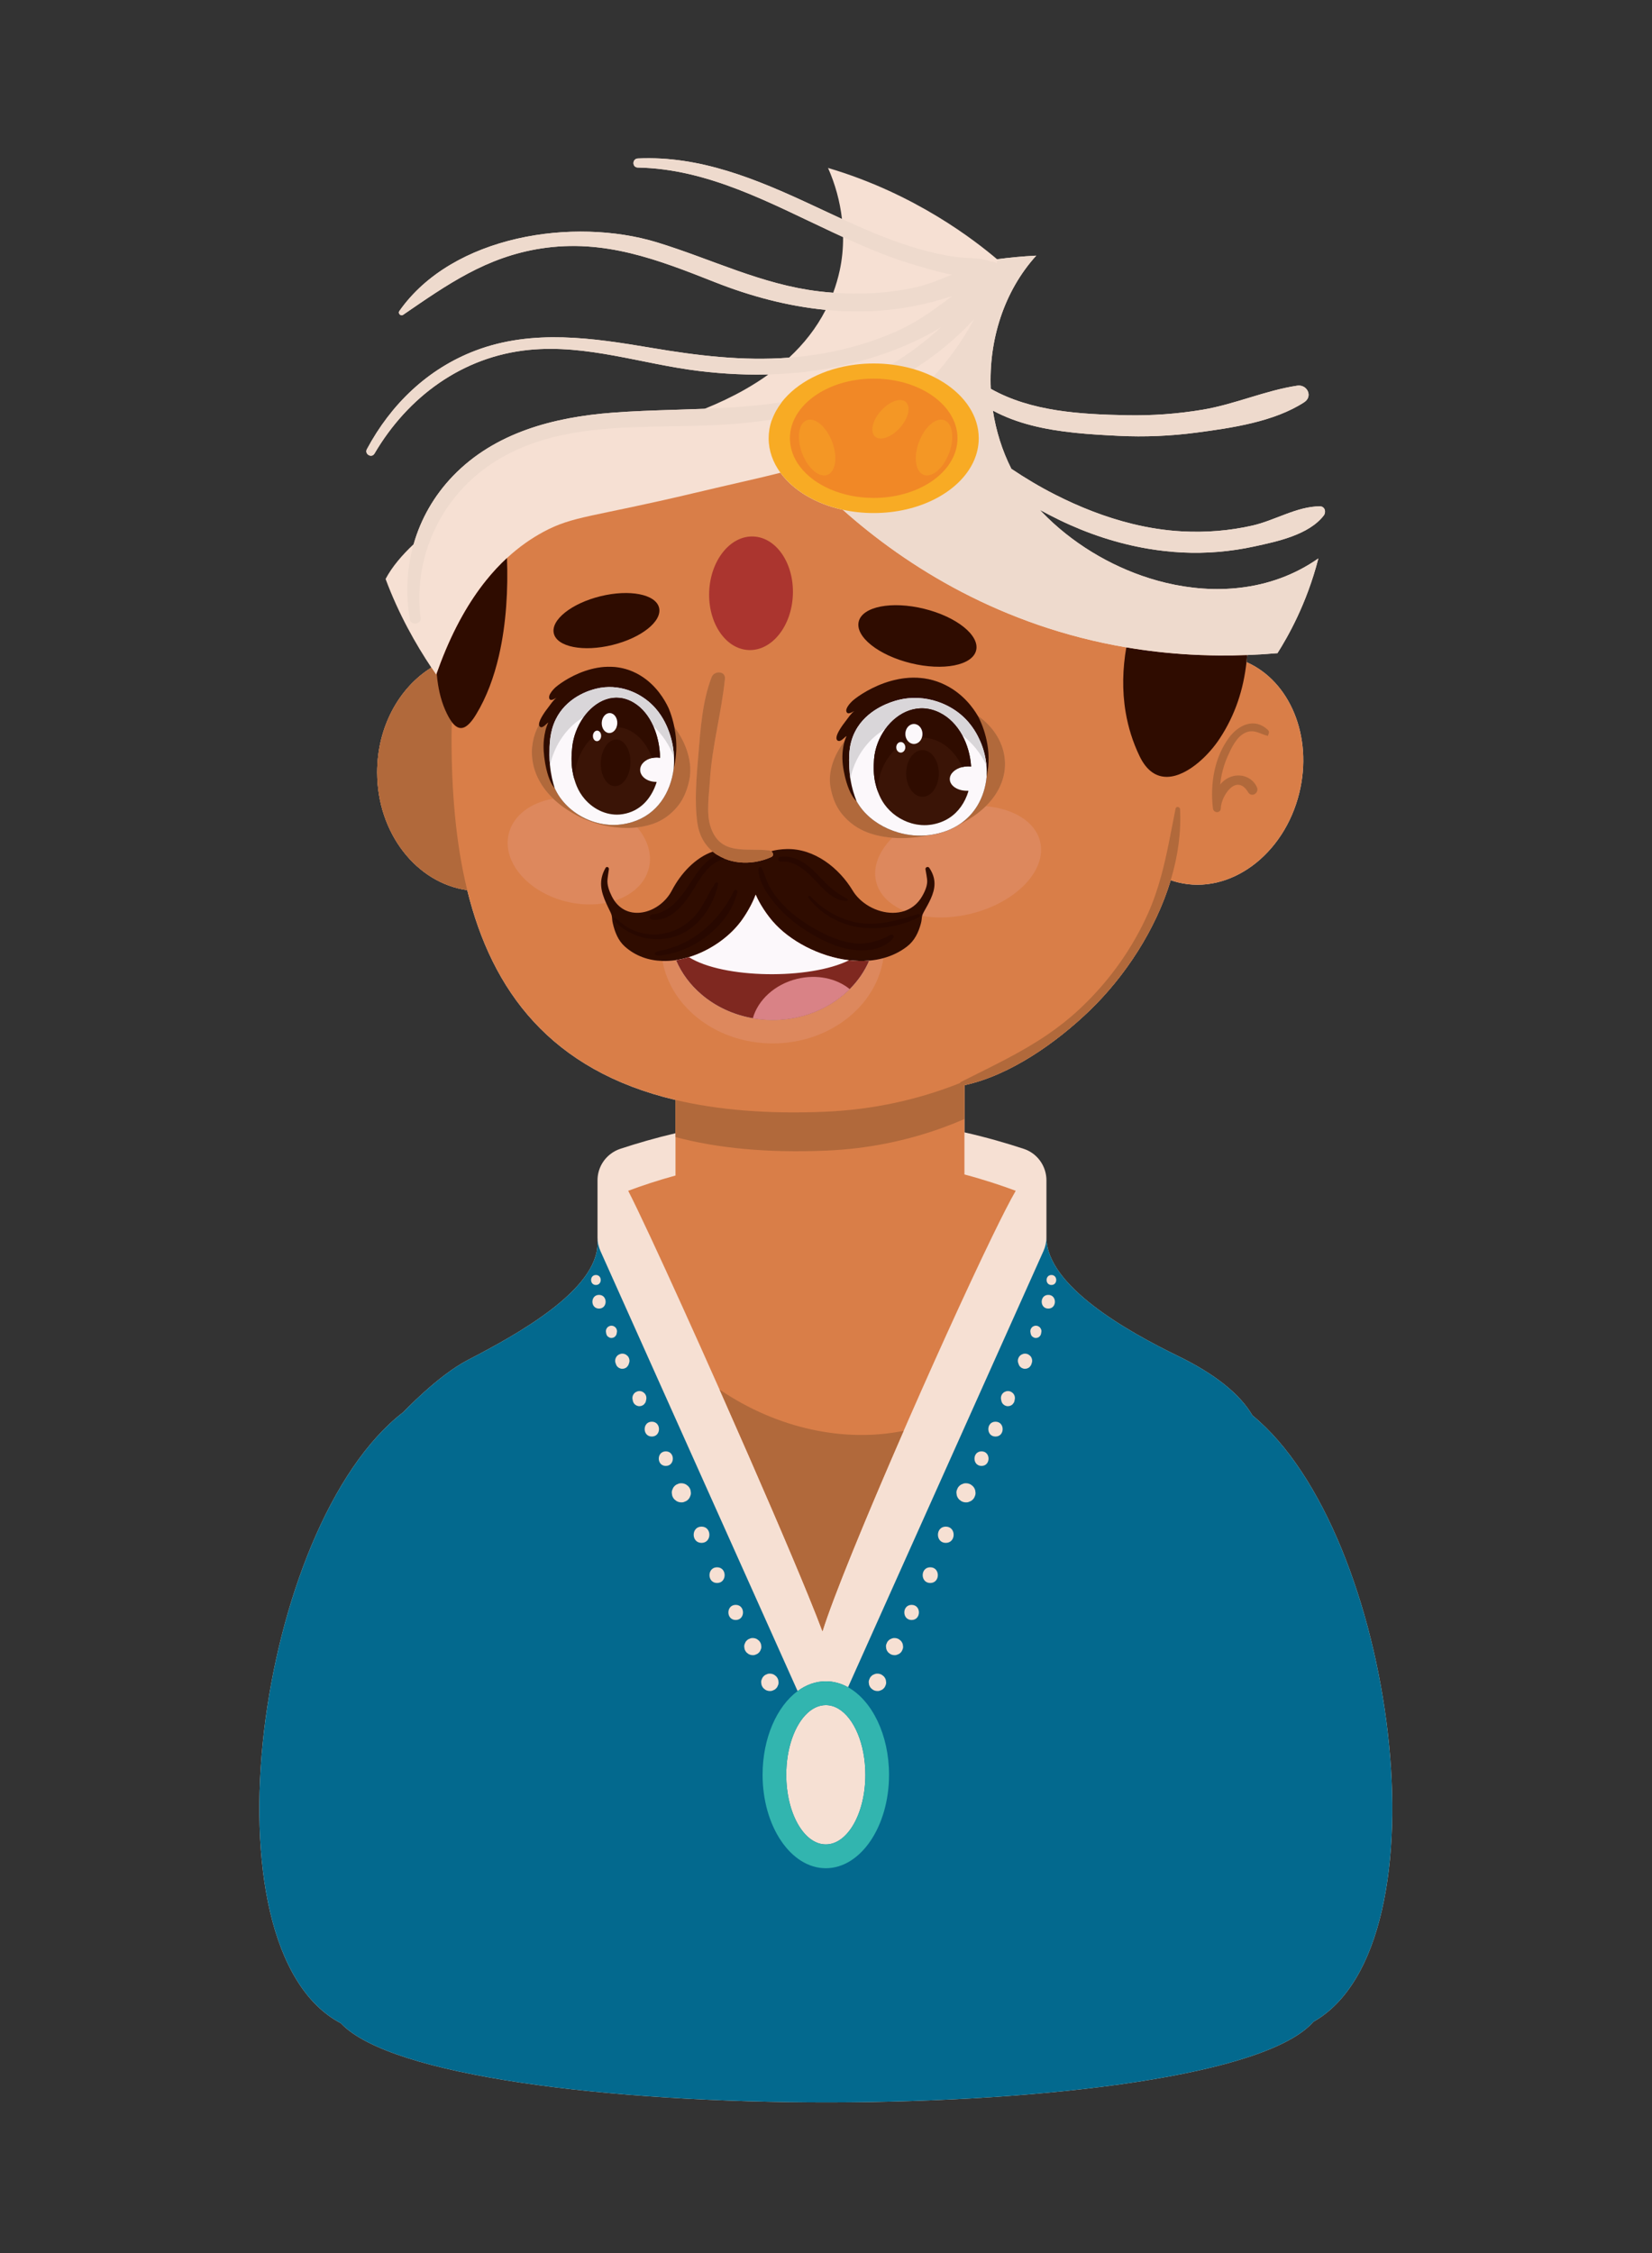 <?xml version="1.0" encoding="utf-8"?>
<!-- Generator: Adobe Illustrator 27.5.0, SVG Export Plug-In . SVG Version: 6.00 Build 0)  -->
<svg version="1.1" id="BASE" xmlns="http://www.w3.org/2000/svg" xmlns:xlink="http://www.w3.org/1999/xlink" x="0px" y="0px"
	 viewBox="0 0 1817 2478" style="enable-background:new 0 0 1817 2478;" xml:space="preserve">
<rect x="0" y="0" width="1817" height="2478" fill="#333333" stroke="none"/>
<g>
	<path style="fill:transparent;" d="M1377.512,1556.539c-13.95-23.935-42.185-46.011-81.392-65.079
		c-56.262-27.363-145.167-77.352-145.167-130.746v-62.661c0-11.776-5.654-22.616-14.753-29.374
		c-3.045-2.242-6.424-4.048-10.137-5.253c-18.969-6.256-40.815-12.613-65.304-18.166v-0.033h-0.002v-51.83
		c50.484-10.885,101.471-47.167,137.596-81.976c38.777-37.365,72.801-88.799,89.284-143.448c2.654,0.926,5.367,1.733,8.139,2.414
		c56.85,13.959,116.521-30.054,133.278-98.304c15.273-62.201-10.369-123.066-58.069-143.933c0.283-2.583,0.524-5.178,0.724-7.786
		c10.959-0.418,22.076-1.104,33.354-2.076c10.925-17.238,32.067-53.739,44.979-104.18c5.356-20.715,9.258-43.843,10.535-68.886
		c0.354-6.491,0.532-13.125,0.425-19.864c-0.036-7.414-0.319-14.97-0.887-22.666c-0.036-0.816-0.105-1.561-0.177-2.377
		c-8.301-102.833-85.345-187.504-188.178-208.964c-13.657-2.838-27.987-5.249-42.992-7.094c-27.278-3.299-52.747-4.186-75.874-3.618
		c-4.47,0.107-8.868,0.284-13.16,0.496c-15.602,0.78-30.005,2.21-43.047,3.957c-23.858-20.163-89.527-71.936-185.958-100.404
		c-44.233-13.089-94.957-21.247-151.073-19.225c-71.192,2.589-132.239,20.857-181.225,43.027
		c-91.553,41.467-158.026,130.536-174.024,237.448c-1.064,7.023-3.689,21.922-4.576,42.707
		c-2.341,55.442,8.407,105.387,24.262,148.059c14.524,39.049,33.335,71.983,50.359,97.494
		c-35.483,21.963-59.628,65.29-59.628,115.153c0,66.746,43.261,121.782,99.07,129.536c27.193,110.862,91.74,198.274,229.075,230.758
		v36.587c-22.515,5.286-42.787,11.241-60.585,17.095c-3.948,1.305-7.561,3.211-10.739,5.654
		c-8.932,6.759-14.452,17.397-14.452,29.073v69.112c0,51.898-89.001,100.636-142.727,128.503
		c-32.925,17.079-70.745,57.193-70.745,57.193c-161.168,123.728-224.975,589.956-68.837,672.13
		c109.408,116.573,967.047,116.044,1069.671-1.584C1595.562,2137.903,1534.271,1684.752,1377.512,1556.539z"/>
	<path style="fill:#F6E0D3;" d="M1377.512,1556.539c-13.95-23.935-42.185-46.011-81.392-65.079
		c-56.262-27.363-145.167-77.352-145.167-130.746v-62.661c0-11.776-5.654-22.616-14.753-29.374
		c-3.045-2.242-6.424-4.048-10.137-5.253c-18.969-6.256-40.815-12.613-65.304-18.166v-0.033h-0.002v-51.83
		c50.484-10.885,101.471-47.167,137.596-81.976c38.777-37.365,72.801-88.799,89.284-143.448c2.654,0.926,5.367,1.733,8.139,2.414
		c56.85,13.959,116.521-30.054,133.278-98.304c15.273-62.201-10.369-123.066-58.069-143.933c0.283-2.583,0.524-5.178,0.724-7.786
		c10.959-0.418,22.076-1.104,33.354-2.076c10.925-17.238,32.067-53.739,44.979-104.18c-26.225,18.392-55.705,28.722-86.248,32.28
		c-26.787,3.121-54.392,1.031-81.341-5.402c-5.982-1.428-11.931-3.07-17.833-4.916c-44.542-13.937-86.321-39.524-118.394-72.686
		c-0.841-0.87-1.67-1.748-2.492-2.632c7.102,3.875,14.25,7.56,21.422,11.045c30.941,15.035,63.936,25.981,97.849,31.682
		c12.31,2.069,24.74,3.447,37.239,4.079c26.469,1.337,53.22-0.952,79.122-6.563c25.391-5.5,59.956-12.698,76.514-33.959
		c3.016-3.871,1.418-10.238-4.231-10.218c-25.201,0.09-49.295,15.488-74.078,21.147c-25.349,5.788-51.374,7.808-77.326,6.424
		c-18.471-0.986-36.774-3.864-54.739-8.254c-29.635-7.243-58.354-18.604-85.398-32.383c-16.557-8.438-32.425-17.915-47.74-28.186
		c-10.155-20.125-16.915-41.837-20.308-64.026c13.292,7.198,27.589,12.405,42.447,16.232c30.867,7.951,64.156,9.957,95.886,11.532
		c28.631,1.422,57.271,0.181,85.689-3.57c38.566-5.091,85.306-11.865,118.362-33.373c9.952-6.476,3.229-19.886-7.688-18.234
		c-35.041,5.298-68.602,20.501-103.962,26.433c-27.604,4.63-55.657,6.649-83.641,6.092c-50.911-1.013-105.077-4.023-149.443-29.089
		c-2.339-53.375,14.434-107.198,50.025-146.426c-15.602,0.78-30.005,2.21-43.047,3.957
		c-23.858-20.163-89.527-71.936-185.958-100.404c7.896,17.719,13.124,36.837,15.352,56.136
		c-11.03-5.064-22.008-10.247-32.996-15.372c-60.752-28.334-123.231-54.415-191.531-51.18c-6.387,0.302-6.456,9.857,0,9.976
		c77.451,1.426,145.839,39.323,214.347,71.211c3.793,1.765,7.592,3.522,11.402,5.264c0.084,12.462-1.129,24.827-3.733,36.764
		c-1.856,8.516-4.255,16.658-7.143,24.444c-5.192-0.387-10.372-0.884-15.535-1.495c-63.157-7.46-118.306-35.608-178.351-53.935
		c-91.139-27.814-224.822-8.032-283.4,75.712c-1.699,2.429,1.67,5.758,4.095,4.095c48.889-33.533,91.693-63.829,152.182-73.111
		c69.168-10.614,127.795,12.166,190.871,37.094c39.006,15.415,80.069,26.427,121.861,30.481
		c-10.251,20.044-24.024,37.444-40.341,52.568c-50.8,3.862-100.735-2.242-150.91-10.717
		c-64.497-10.895-130.843-20.986-193.827,2.897c-52.746,20-93.124,59.216-119.513,108.432c-2.929,5.463,5.173,10.24,8.327,4.868
		c36.644-62.407,96.609-106.762,169.857-114.03c63.845-6.335,124.092,15.467,186.685,23.124c13.835,1.692,27.756,2.887,41.702,3.521
		c7.324,0.332,14.653,0.509,21.982,0.52c4.356,0.007,8.711-0.045,13.064-0.156c-8.353,6.019-17.147,11.598-26.286,16.773
		c-13.939,7.892-28.681,14.845-43.899,20.98c-22.507,0.886-45.091,1.357-67.648,2.336c-11.208,0.486-22.409,1.098-33.591,1.949
		c-64.369,4.898-129.325,21.668-175.447,69.539c-20.937,21.731-35.471,47.419-43.349,75.082
		c-12.718,11.929-23.693,24.722-30.862,38.245c14.524,39.049,33.335,71.983,50.359,97.494
		c-35.483,21.963-59.628,65.29-59.628,115.153c0,66.746,43.261,121.782,99.07,129.536c27.193,110.862,91.74,198.274,229.075,230.758
		v36.587c-22.515,5.286-42.787,11.241-60.585,17.095c-3.948,1.305-7.561,3.211-10.739,5.654
		c-8.932,6.759-14.452,17.397-14.452,29.073v69.112c0,51.898-89.001,100.636-142.727,128.503
		c-32.925,17.079-70.745,57.193-70.745,57.193c-161.168,123.728-224.975,589.956-68.837,672.13
		c109.408,116.573,967.047,116.044,1069.671-1.584C1595.562,2137.903,1534.271,1684.752,1377.512,1556.539z"/>
	<path style="fill:#D97E48;" d="M1370.984,728.148c0.283-2.583,0.524-5.178,0.724-7.786c-10.405,0.397-20.665,0.55-30.782,0.474
		c-3.024-0.023-6.035-0.068-9.033-0.132c-7.715-0.164-15.347-0.458-22.891-0.884c-24.284-1.371-47.684-4.067-70.2-7.894
		c-136.997-23.28-241.227-88.404-311.826-151.332c-29.761-6.513-54.399-21.354-68.547-40.703
		c-22.624,5.802-52.72,12.28-94.269,22.172c-113.757,27.065-133.658,24.972-167.072,43.169
		c-12.454,6.778-25.885,15.88-39.478,28.444c-7.74,7.154-15.531,15.432-23.225,25.043c-17.666,22.069-34.815,51.17-49.626,89.855
		c-1.505,3.932-2.987,7.964-4.442,12.096c-0.167,0.472-0.333,0.943-0.498,1.417c-1.763-2.545-3.556-5.177-5.367-7.892
		c-35.483,21.963-59.628,65.29-59.628,115.153c0,66.746,43.261,121.782,99.07,129.536c27.193,110.862,91.74,198.274,229.075,230.758
		v83.093c-19.785,5.423-37.212,11.268-52.021,16.789c5.456,10.611,14.003,28.427,24.624,51.188
		c20.145,43.168,47.751,104.122,75.88,167.445c-0.001-0.001-0.002-0.003-0.005-0.004c2.023,4.55,4.047,9.112,6.072,13.682
		c35.105,79.195,70.23,160.361,91.974,213.678c6.259,15.347,11.41,28.388,15.132,38.408c0.002-0.006,0.005-0.012,0.006-0.019
		c0.001,0.004,0.003,0.007,0.004,0.01c21.767-70.44,130.039-317.332,186.258-433.2c11.188-23.059,20.316-40.93,26.288-51.188
		c-15.626-5.821-34.56-12.149-56.423-17.962v-98.167c50.484-10.885,101.471-47.167,137.596-81.976
		c38.777-37.365,72.801-88.799,89.284-143.448c2.654,0.926,5.367,1.733,8.139,2.414c56.85,13.959,116.521-30.054,133.278-98.304
		C1444.326,809.88,1418.684,749.015,1370.984,728.148z"/>
	<path style="fill:#DD885D;" d="M1143.967,925.377c-5.35-21.794-29.137-36.048-59.687-38.825
		c33.5-32.874,24.571-76.378-8.926-99.469c-4.803-8.223-15.828-23.987-35.708-33.819c-47.962-23.719-96.76,12.166-102.764,18.226
		c-1.339,1.351-7.268,7.349-5.867,11.182c1.406,3.847,6.177,0.378,8.738-0.813c-3.869,2.788-7.024,7.868-9.951,11.604
		c-2.004,2.557-14.455,18.564-7.935,21.224c3.138,1.28,7.213-4.348,9.245-5.249c-0.817,1.727-1.491,3.506-2.053,5.318
		c-12.536,16.35-18.51,34.864-15.604,51.012c1.821,10.122,5.279,20.006,11.784,28.399c6.448,8.321,15.172,15.35,25.243,19.809
		c8.973,3.973,19.564,6.42,30.94,7.323c-14.656,14.666-21.769,32.027-17.763,48.347c1.734,7.061,5.404,13.33,10.611,18.674
		c5.384,5.526,12.412,10.063,20.645,13.461c-16.492,5.609-36.967-0.644-49.946-13.461c-2.761-2.727-5.183-5.75-7.155-9.02
		c-14.853-24.63-42.002-46.477-72.909-45.585c-6.278,0.181-11.85,0.978-16.686,2.369c-0.58-0.424-1.243-0.718-1.936-0.805
		c-25.612-3.215-54.554,6.535-65.031-26.896c-4.566-14.568-1.315-35.061-0.445-49.892c2.235-38.057,12.767-74.417,16.521-111.991
		c0.894-8.957-11.765-9.116-14.558-1.97c-10.134,25.921-12.279,56.845-14.564,84.501c-2.026,24.52-4.681,51.957-1.123,76.453
		c1.959,13.486,8.167,23.858,16.844,31.053c-19.029,6.607-35.136,23.865-44.986,42.763c-12.649,24.27-46.718,34.982-63.14,11.285
		c19.26-6.11,33.655-18.793,37.851-35.886c3.767-15.341-1.392-31.34-12.786-44.822c7.847-0.904,15.198-2.767,21.692-5.601
		c9.328-4.07,17.541-10.76,23.743-18.827c6.257-8.138,9.811-17.88,11.889-27.924c3.754-18.134-2.688-39.731-16.554-58.099
		c-2.61-12.88-6.561-21.273-6.561-21.273c-3.915-8.289-13.272-24.779-31.159-35.516c-42.533-25.53-88.33,8.459-94.036,14.285
		c-0.31,0.316-0.879,0.899-1.544,1.653c-2.071,2.344-5.091,6.358-4.251,9.296c1.113,3.897,5.591,0.613,7.964-0.478
		c-3.628,2.638-6.706,7.594-9.519,11.213c-1.571,2.02-9.816,12.705-9.665,18.16c-13.268,24.447-10.748,56.25,15.576,81.541
		c-24.672,4.298-43.901,18.347-48.865,38.564c-4.235,17.25,2.815,35.33,17.321,49.73c11.375,11.291,27.335,20.32,46.034,24.912
		c15.28,3.751,30.311,4.03,43.651,1.422c1.477,3.324,3.123,6.667,4.768,10.067c2.596,5.369,1.267,6.447,2.717,12.663
		c2.241,9.598,5.902,18.795,13.243,25.317c11.943,10.611,26.359,15.38,41.348,15.798c2.322,12.887,7.254,25.015,14.306,35.95
		c6.035,9.357,13.624,17.839,22.462,25.175c16.543,13.809,37.552,23.566,60.844,27.554c7.643,1.329,15.55,2.01,23.622,2.01
		c32.357,0,61.769-10.989,83.705-28.948c2.713-2.205,5.327-4.539,7.808-6.97c16.115-15.789,26.99-35.776,30.225-57.866
		c9.295-2.531,18.069-6.674,25.919-12.702c8.493-6.522,12.73-15.719,15.322-25.317c0.43-1.592,0.649-2.846,0.786-3.922
		c0.222-1.731,0.238-3.003,0.585-4.47c14.08,2.458,30.026,2.314,46.511-0.88c2.366-0.458,4.744-0.979,7.129-1.565
		C1117.676,992.602,1151.739,957.031,1143.967,925.377z"/>
	<path style="fill:#B1693B;" d="M1075.354,787.083c-4.803-8.223-15.828-23.987-35.708-33.819
		c-47.962-23.719-96.76,12.166-102.764,18.226c-1.339,1.351-7.268,7.349-5.867,11.182c1.406,3.847,6.177,0.378,8.738-0.813
		c-3.869,2.788-7.024,7.868-9.951,11.604c-2.004,2.557-14.455,18.564-7.935,21.224c3.138,1.28,7.213-4.348,9.245-5.249
		c-0.817,1.727-1.491,3.506-2.053,5.318c-12.536,16.35-18.51,34.864-15.604,51.012c1.821,10.122,5.279,20.006,11.784,28.399
		c6.448,8.321,15.172,15.35,25.243,19.809c8.973,3.973,19.564,6.42,30.94,7.323c12.945,1.027,26.905,0.052,40.662-2.956
		c0.608-0.076,1.214-0.157,1.82-0.247c12.099-1.809,22.31-5.709,30.729-11.133c12.216-6.011,22.029-12.937,29.646-20.412
		C1117.78,853.678,1108.85,810.174,1075.354,787.083z"/>
	<path style="fill:#2F0C00;" d="M1075.561,787.438c-0.068-0.117-0.136-0.235-0.207-0.355c-4.803-8.223-15.828-23.987-35.708-33.819
		c-47.962-23.719-96.76,12.166-102.764,18.226c-1.339,1.351-7.268,7.349-5.867,11.182c1.406,3.847,6.177,0.378,8.738-0.813
		c-3.869,2.788-7.024,7.868-9.951,11.604c-2.004,2.557-14.455,18.564-7.935,21.224c3.138,1.28,7.213-4.348,9.245-5.249
		c-0.817,1.727-1.491,3.506-2.053,5.318c-1.34,4.328-2.025,8.855-2.368,13.385c-0.633,8.366,0.638,17.325,2.554,25.464
		c1.99,8.448,6.049,21.476,12.867,27.494c1.99,3.516,4.235,6.803,6.721,9.772c9.601,11.471,23.525,20.106,38.975,24.609
		c10.989,3.203,22.75,4.314,34.277,2.865c0.608-0.076,1.214-0.157,1.82-0.247c12.099-1.809,22.31-5.709,30.729-11.133
		c8.633-5.562,15.379-12.727,20.335-20.896c5.818-9.59,9.169-20.558,10.208-31.927c0.833-3.805,1.764-9.179,2.07-15.654
		C1088.587,810.04,1075.561,787.438,1075.561,787.438z"/>
	<path style="fill:#FCF8FB;" d="M1084.929,841.608c-0.707-7.715-2.618-17.242-7.182-27.341c-2.178-4.82-7.884-17.103-20.161-27.731
		c-7.345-6.359-16.426-11.593-26.498-14.948c-13.371-4.454-28.487-5.597-43.617-1.653c-5.907,1.54-30.454,8.42-44.145,29.685
		c-1.176,1.826-2.272,3.758-3.269,5.801c-7.017,14.388-6.367,28.601-5.87,39.463c0.185,4.052,0.591,7.891,1.145,11.498
		c1.593,10.363,4.421,18.799,6.844,24.776c-0.022-0.019-0.043-0.04-0.065-0.059c1.99,3.516,4.235,6.803,6.721,9.772
		c9.601,11.471,23.525,20.106,38.975,24.609c10.989,3.203,22.75,4.314,34.277,2.865c0.608-0.076,1.214-0.157,1.82-0.247
		c12.099-1.809,22.31-5.709,30.729-11.133c8.633-5.562,15.379-12.727,20.335-20.896c5.818-9.59,9.169-20.558,10.208-31.927
		c-0.001,0.005-0.003,0.01-0.003,0.015C1085.34,851.005,1085.396,846.7,1084.929,841.608z"/>
	<path style="fill:#D9D6D9;" d="M1058.402,843.561c1.714-0.412,3.532-0.67,5.417-0.749c1.462-0.061,2.889-0.01,4.265,0.14
		c-0.764-12.075-4.117-24.141-9.824-34.508c11.488,8.743,20.632,20.33,26.669,33.163c-0.707-7.715-2.618-17.242-7.182-27.341
		c-2.178-4.82-7.884-17.103-20.161-27.731c-7.345-6.359-16.426-11.593-26.498-14.948c-13.371-4.454-28.487-5.597-43.617-1.653
		c-5.907,1.54-30.454,8.42-44.145,29.685c-1.176,1.826-2.272,3.758-3.269,5.801c-7.017,14.388-6.367,28.601-5.87,39.463
		c0.185,4.052,0.591,7.891,1.145,11.498c4.193-21.881,18.032-42.922,38.429-54.706c-6.89,9.528-11.401,21.139-12.381,32.996
		c-0.75,8.908-0.578,18.056,1.444,26.754c0.758,3.255,1.715,6.446,2.869,9.499c1.872,5.01,4.263,9.663,7.108,13.611
		c7.17,10,17.793,17.354,29.478,20.771c7.422,2.17,15.273,2.752,22.94,1.414c14.199-2.474,24.681-9.758,31.741-19.675
		c3.552-4.988,6.237-10.641,8.094-16.684c-0.017-0.249-0.037-0.499-0.056-0.748c-0.11,0.006-0.221,0.012-0.332,0.016
		c-10.822,0.45-19.785-5.189-20.02-12.594C1044.453,850.92,1050.274,845.513,1058.402,843.561z"/>
	<path style="fill:#3A1406;" d="M1064.666,869.63c-10.822,0.45-19.785-5.189-20.02-12.594c-0.193-6.116,5.627-11.523,13.755-13.475
		c1.714-0.412,3.532-0.67,5.417-0.749c1.462-0.061,2.889-0.01,4.265,0.14c-0.764-12.075-4.117-24.141-9.824-34.508
		c-5.849-10.624-14.167-19.463-24.71-24.69c-23.317-11.57-46.19-0.882-59.788,17.923c-6.89,9.528-11.401,21.139-12.381,32.996
		c-0.75,8.908-0.578,18.056,1.444,26.754c0.758,3.255,1.715,6.446,2.869,9.499c1.872,5.01,4.263,9.663,7.108,13.611
		c7.17,10,17.793,17.354,29.478,20.771c7.422,2.17,15.273,2.752,22.94,1.414c14.199-2.474,24.681-9.758,31.741-19.675
		c3.552-4.988,6.237-10.641,8.094-16.684c-0.017-0.249-0.037-0.499-0.056-0.748C1064.888,869.619,1064.777,869.625,1064.666,869.63z
		"/>
	<path style="fill:#2F0C00;" d="M1058.26,808.444c-5.849-10.624-14.167-19.463-24.71-24.69c-23.317-11.57-46.19-0.882-59.788,17.923
		c-6.89,9.528-11.401,21.139-12.381,32.996c-0.75,8.908-0.578,18.056,1.444,26.754c0.758,3.255,1.715,6.446,2.869,9.499
		c-0.008-2.636,0.13-5.279,0.36-7.888c1.26-15.259,8.822-30.08,19.84-39.913c0.499,2.597,2.484,4.538,4.859,4.538
		c2.752,0,4.982-2.603,4.982-5.814c0-1.85-0.741-3.496-1.893-4.561c1.512-0.894,3.066-1.698,4.657-2.406
		c1.707,2.015,4.076,3.263,6.696,3.263c3.928,0,7.293-2.807,8.706-6.795c6.195-0.14,12.648,1.221,19.138,4.442
		c11.35,5.63,19.928,15.767,25.364,27.77c1.714-0.412,3.532-0.67,5.417-0.749c1.462-0.061,2.889-0.01,4.265,0.14
		C1067.321,830.877,1063.967,818.811,1058.26,808.444z"/>
	<path style="fill:#B1693B;" d="M741.64,799.428c-2.61-12.88-6.561-21.273-6.561-21.273c-3.915-8.289-13.272-24.779-31.159-35.516
		c-42.533-25.53-88.33,8.459-94.036,14.285c-0.31,0.316-0.879,0.899-1.544,1.653c-2.071,2.344-5.091,6.358-4.251,9.296
		c1.113,3.897,5.591,0.613,7.964-0.478c-3.628,2.638-6.706,7.594-9.519,11.213c-1.571,2.02-9.816,12.705-9.665,18.16
		c-13.268,24.447-10.748,56.25,15.576,81.541c6.567,6.308,14.621,12.209,24.274,17.492c0.305,0.166,0.605,0.334,0.912,0.5
		c21.32,11.459,46.084,16.017,67.24,13.58c7.847-0.904,15.198-2.767,21.692-5.601c9.328-4.07,17.541-10.76,23.743-18.827
		c6.257-8.138,9.811-17.88,11.889-27.924C761.947,839.393,755.505,817.796,741.64,799.428z"/>
	<path style="fill:#2F0C00;" d="M741.64,799.428c-2.61-12.88-6.561-21.273-6.561-21.273c-3.915-8.289-13.272-24.779-31.159-35.516
		c-42.533-25.53-88.33,8.459-94.036,14.285c-0.31,0.316-0.879,0.899-1.544,1.653c-2.071,2.344-5.091,6.358-4.251,9.296
		c1.113,3.897,5.591,0.613,7.964-0.478c-3.628,2.638-6.706,7.594-9.519,11.213c-1.571,2.02-9.816,12.705-9.665,18.16
		c0.034,1.237,0.499,2.205,1.571,2.742c2.794,1.399,6.729-4.068,8.612-4.891c-2.756,5.738-4.088,12.115-4.799,18.517
		c-0.927,8.334-0.15,17.334,1.247,25.54c1.45,8.516,4.585,21.688,10.522,27.96c1.657,3.589,3.558,6.96,5.69,10.02
		c0.15,0.215,0.304,0.43,0.456,0.644c4.627,6.479,10.472,12.135,17.119,16.734c14.181,9.812,32.006,14.81,49.414,12.692
		c4.498-0.547,8.722-1.455,12.686-2.678c27.512-8.488,42.281-32.342,45.615-58.881c0.915-3.769,1.987-9.103,2.536-15.56
		C744.496,818.34,743.358,807.911,741.64,799.428z"/>
	<path style="fill:#FCF8FB;" d="M741.304,832.631c-0.318-7.734-1.652-17.326-5.37-27.588c-1.656-4.573-5.831-15.762-15.078-26.248
		c-0.658-0.747-1.341-1.491-2.053-2.229c-14.893-15.439-38.572-25.16-62.938-19.264c-1.531,0.371-4.429,1.11-8.096,2.445
		c-7.373,2.683-17.864,7.775-26.659,17.135c-3.669,3.902-7.041,8.545-9.77,14.065c-6.973,14.108-6.981,28.332-6.986,39.203
		c-0.002,4.055,0.205,7.906,0.556,11.531c1.01,10.414,3.221,18.953,5.17,25.017c-0.019-0.02-0.038-0.042-0.057-0.062
		c1.657,3.589,3.558,6.96,5.69,10.02c0.15,0.215,0.304,0.43,0.456,0.644c4.627,6.479,10.472,12.135,17.119,16.734
		c14.181,9.812,32.006,14.81,49.414,12.692c4.498-0.547,8.722-1.455,12.686-2.678c27.512-8.488,42.281-32.342,45.615-58.881
		c-0.002,0.006-0.003,0.011-0.005,0.016C741.281,842.038,741.513,837.739,741.304,832.631z"/>
	<path style="fill:#D9D6D9;" d="M741.304,832.631c-0.318-7.734-1.652-17.326-5.37-27.588c-1.656-4.573-5.831-15.762-15.078-26.248
		c-0.658-0.747-1.341-1.491-2.053-2.229c-14.893-15.439-38.572-25.16-62.938-19.264c-1.531,0.371-4.429,1.11-8.096,2.445
		c-7.373,2.683-17.864,7.775-26.659,17.135c-3.669,3.902-7.041,8.545-9.77,14.065c-6.973,14.108-6.981,28.332-6.986,39.203
		c-0.002,4.055,0.205,7.906,0.556,11.531c3.705-17.014,12.769-33.285,25.671-44.818c3.554-3.179,7.401-5.996,11.507-8.371
		c-3.557,4.946-6.521,10.513-8.722,16.427c-1.918,5.153-3.257,10.569-3.903,16.067c-1.055,8.871-1.283,18.018,0.186,26.786
		c0.551,3.281,1.286,6.506,2.205,9.6c1.489,5.076,3.462,9.818,5.878,13.87c0.199,0.334,0.401,0.665,0.607,0.994
		c1.384,2.221,2.922,4.319,4.591,6.278c10.495,12.319,26.172,19.169,41.445,16.895c0.119-0.018,0.236-0.037,0.354-0.056
		c19.32-3.017,31.569-17.026,37.328-34.749c-0.004-0.25-0.012-0.502-0.019-0.753c-0.101,0.002-0.2,0.008-0.302,0.008
		c-9.841,0.036-17.74-5.941-17.64-13.349c0.082-6.117,5.593-11.294,13.052-12.934c1.573-0.346,3.232-0.538,4.947-0.545
		c1.329-0.005,2.621,0.103,3.865,0.306c-0.185-12.096-2.721-24.279-7.465-34.856C728.551,807.655,736.364,819.58,741.304,832.631z"
		/>
	<path style="fill:#3A1406;" d="M717.146,833.575c1.573-0.346,3.232-0.538,4.947-0.545c1.329-0.005,2.621,0.103,3.865,0.306
		c-0.185-12.096-2.721-24.279-7.465-34.856c-4.862-10.838-12.04-19.987-21.389-25.612c-20.675-12.45-41.884-2.646-55.018,15.622
		c-3.557,4.946-6.521,10.513-8.722,16.427c-1.918,5.153-3.257,10.569-3.903,16.067c-1.055,8.871-1.283,18.018,0.186,26.786
		c0.551,3.281,1.286,6.506,2.205,9.6c1.489,5.076,3.462,9.818,5.878,13.87c0.199,0.334,0.401,0.665,0.607,0.994
		c1.384,2.221,2.922,4.319,4.591,6.278c10.495,12.319,26.172,19.169,41.445,16.895c0.119-0.018,0.236-0.037,0.354-0.056
		c19.32-3.017,31.569-17.026,37.328-34.749c-0.004-0.25-0.012-0.502-0.019-0.753c-0.101,0.002-0.2,0.008-0.302,0.008
		c-9.841,0.036-17.74-5.941-17.64-13.349C704.177,840.392,709.688,835.215,717.146,833.575z"/>
	<path style="fill:#2F0C00;" d="M718.493,798.481c-4.862-10.838-12.04-19.987-21.389-25.612
		c-20.675-12.45-41.884-2.646-55.018,15.622c-3.557,4.946-6.521,10.513-8.722,16.427c-1.918,5.153-3.257,10.569-3.903,16.067
		c-1.055,8.871-1.283,18.018,0.186,26.786c0.551,3.281,1.286,6.506,2.205,9.6c0.104-2.635,0.34-5.27,0.659-7.869
		c0.852-7.251,3.003-14.347,6.148-20.808c3.448-7.08,8.092-13.394,13.536-18.311c0.344,2.614,2.065,4.629,4.221,4.72
		c2.497,0.105,4.631-2.411,4.766-5.619c0.078-1.849-0.526-3.522-1.527-4.63c1.41-0.835,2.855-1.58,4.327-2.226
		c1.465,2.078,3.563,3.416,5.941,3.517c3.565,0.15,6.737-2.526,8.187-6.457c5.628,0.096,11.428,1.703,17.182,5.169
		c10.066,6.06,17.425,16.516,21.854,28.718c1.573-0.346,3.232-0.538,4.947-0.545c1.329-0.005,2.621,0.103,3.865,0.306
		C725.773,821.241,723.237,809.057,718.493,798.481z"/>
	<path style="fill:#2F0C00;" d="M1022.115,954.414c-1.37-2.037-4.679-0.683-4.185,1.698c0.876,4.216,1.418,8.602,1.689,10.316
		c1.028,6.51-2.066,13.414-5.31,19.091c-0.558,0.977-1.145,1.911-1.757,2.804c-4.65,6.776-10.801,11.137-17.636,13.461
		c-16.492,5.609-36.967-0.644-49.946-13.461c-2.761-2.727-5.183-5.75-7.155-9.02c-14.853-24.63-42.002-46.477-72.909-45.585
		c-6.278,0.181-11.85,0.978-16.686,2.369c2.178,1.594,3.17,5.045,0.028,6.446c-5.375,2.397-10.949,4.085-16.546,5.075
		c-0.456,0.08-0.911,0.157-1.367,0.228c-11.531,1.803-23.097,0.637-33.159-3.441c-2.768-1.123-5.421-2.467-7.93-4.028
		c-1.857-1.156-3.633-2.432-5.317-3.828c-19.029,6.607-35.136,23.865-44.986,42.763c-12.649,24.27-46.718,34.982-63.14,11.285
		c-1.069-1.543-2.064-3.229-2.972-5.069c-2.804-5.677-5.478-12.581-4.59-19.091c0.234-1.713,0.703-6.1,1.46-10.316
		c0.426-2.38-2.433-3.734-3.617-1.698c-8.143,14.005-4.999,26.139,0.501,38.519c1.477,3.324,3.123,6.667,4.768,10.067
		c2.596,5.369,1.267,6.447,2.717,12.663c2.241,9.598,5.902,18.795,13.243,25.317c11.943,10.611,26.359,15.38,41.348,15.798
		c4.732,0.133,9.52-0.168,14.306-0.856c0.18-0.026,0.359-0.053,0.538-0.08c4.761-0.713,9.515-1.808,14.208-3.237
		c22.798-6.944,44.094-21.792,57.136-39.261c0.385-0.515,0.776-1.05,1.173-1.602c3.1-4.316,6.533-9.738,9.644-15.711
		c1.296-2.488,2.536-5.07,3.673-7.709c0.635-1.474,1.237-2.965,1.801-4.467c0.651,1.502,1.348,2.993,2.083,4.467
		c1.216,2.439,2.535,4.831,3.911,7.144c3.688,6.196,7.796,11.824,11.496,16.275c0.458,0.552,0.912,1.087,1.357,1.602
		c18.446,21.353,51.157,38.791,83.873,42.662c7.446,0.881,14.89,1.059,22.169,0.42c5.311-0.465,10.534-1.364,15.602-2.745
		c9.295-2.531,18.069-6.674,25.919-12.702c8.493-6.522,12.73-15.719,15.322-25.317c0.43-1.592,0.649-2.846,0.786-3.922
		c0.222-1.731,0.238-3.003,0.585-4.47c0.28-1.18,0.775-2.489,1.772-4.272c2.784-4.975,5.574-9.825,7.744-14.678
		C1028.602,977.507,1030.364,966.678,1022.115,954.414z"/>
	<path style="fill:#B1693B;" d="M496.977,794.046c-2.399-3.193-4.785-7.529-7.205-12.987c-5.438-12.265-8.261-26.067-9.455-40.388
		c-0.167,0.472-0.333,0.943-0.498,1.417c-1.763-2.545-3.556-5.177-5.367-7.892c-35.483,21.963-59.628,65.29-59.628,115.153
		c0,66.746,43.261,121.782,99.07,129.536c-12.72-51.854-17.267-108.838-17.267-167.732
		C496.626,805.422,496.745,799.72,496.977,794.046z"/>
	<path style="fill:#2F0C00;" d="M534.385,638.719c-17.666,22.069-34.815,51.17-49.626,89.855c-1.505,3.932-2.987,7.964-4.442,12.096
		c1.194,14.321,4.017,28.123,9.455,40.388c2.419,5.458,4.806,9.794,7.205,12.987c8.118,10.805,16.381,8.482,26.549-8.148
		c11.676-19.096,19.798-41.307,25.21-64.694c8.188-35.388,10.171-73.468,8.875-107.528
		C549.871,620.83,542.079,629.108,534.385,638.719z"/>
	<path style="fill:#2F0C00;" d="M1340.926,720.836c-3.024-0.023-6.035-0.068-9.033-0.132c-7.715-0.164-15.347-0.458-22.891-0.884
		c-24.284-1.371-47.684-4.067-70.2-7.894c-4.021,23.137-4.813,47.39-0.674,71.645c2.752,16.126,7.682,32.253,15.294,48.056
		c16.038,33.295,43.285,24.962,64.854,6.8c9.171-7.723,17.315-17.223,23.134-26.056c17.39-26.398,26.309-54.488,29.575-84.224
		c0.283-2.583,0.524-5.178,0.724-7.786C1361.304,720.758,1351.043,720.912,1340.926,720.836z"/>
	<path style="fill:#03698E;" d="M1377.512,1556.539c-13.95-23.935-42.185-46.011-81.392-65.079
		c-56.262-27.363-145.167-77.352-145.167-130.746c0,5.152-1.104,10.237-3.211,14.954L932.734,1855.48
		c-7.604-4.22-15.841-6.53-24.443-6.53c-11.145,0-21.678,3.876-31.016,10.765L660.37,1375.667
		c-2.108-4.717-3.178-9.802-3.178-14.954v6.451c0,51.898-89.001,100.636-142.727,128.503
		c-32.925,17.079-70.745,57.193-70.745,57.193c-161.168,123.728-224.975,589.956-68.837,672.13
		c109.408,116.573,967.047,116.044,1069.671-1.584C1595.562,2137.903,1534.271,1684.752,1377.512,1556.539z M956.348,1846.404
		c0.386-1.186,1.045-2.212,1.978-3.078c0.866-0.933,1.892-1.592,3.078-1.978c1.14-0.599,2.368-0.873,3.685-0.824
		c1.727,0.005,3.336,0.441,4.828,1.306c0.646,0.498,1.291,0.997,1.936,1.496c1.185,1.194,2.006,2.601,2.461,4.221l0.341,2.543
		c0.049,1.317-0.225,2.545-0.824,3.686c-0.386,1.186-1.045,2.212-1.978,3.078c-0.866,0.933-1.892,1.592-3.078,1.978
		c-1.14,0.599-2.368,0.874-3.685,0.824c-1.727-0.006-3.336-0.441-4.828-1.307c-0.645-0.498-1.291-0.997-1.936-1.495
		c-1.186-1.193-2.005-2.601-2.461-4.221c-0.114-0.847-0.227-1.695-0.341-2.542C955.475,1848.773,955.749,1847.544,956.348,1846.404z
		 M888.103,1883.876c6.033-5.576,12.902-8.731,20.189-8.731c4.843,0,9.501,1.393,13.853,3.965
		c17.234,10.185,29.649,38.853,29.649,72.626c0,42.3-19.477,76.59-43.502,76.59s-43.502-34.291-43.502-76.59
		C864.79,1922.266,874.243,1896.684,888.103,1883.876z M655.432,1402.141c7.076,0,7.064,10.977,0,10.977
		C648.358,1413.119,648.369,1402.141,655.432,1402.141z M658.849,1439.074c-9.703,0-9.687-15.055,0-15.055
		C668.552,1424.019,668.536,1439.074,658.849,1439.074z M675.449,1470.6l-1.388,0.586l-1.545,0.207
		c-0.8,0.031-1.546-0.136-2.239-0.5l-1.282-0.747c-0.633-0.41-1.132-0.953-1.497-1.631l-0.586-1.388l-0.294-1.495
		c-0.291-1.084-0.291-2.168,0-3.251c0.291-1.036,0.815-1.936,1.573-2.699c0.554-0.597,1.21-1.018,1.969-1.264
		c0.728-0.383,1.514-0.559,2.356-0.527c1.657,0,3.128,0.693,4.325,1.792c0.759,0.763,1.282,1.663,1.574,2.699
		c0.291,1.084,0.291,2.168,0,3.251l-0.295,1.495c-0.179,0.757-0.526,1.415-1.04,1.976
		C676.67,1469.736,676.126,1470.235,675.449,1470.6z M692.036,1498.548l-0.427,1.328c-0.229,0.963-0.671,1.801-1.324,2.516
		c-0.522,0.805-1.214,1.441-2.076,1.906c-0.59,0.249-1.178,0.497-1.767,0.746l-1.967,0.265c-1.018,0.038-1.969-0.174-2.85-0.637
		c-0.627-0.175-1.172-0.493-1.633-0.951c-0.805-0.522-1.44-1.214-1.905-2.076c-0.249-0.589-0.497-1.179-0.746-1.768l-0.426-1.328
		c-0.846-2.633,0.103-5.715,2.017-7.629c0.71-0.765,1.551-1.305,2.523-1.621c0.935-0.492,1.941-0.717,3.021-0.676
		c1.416,0.004,2.735,0.361,3.958,1.07c0.529,0.409,1.057,0.818,1.586,1.226C691.99,1492.728,692.854,1496.001,692.036,1498.548z
		 M706.991,1545.412c-0.587,0.248-1.176,0.496-1.763,0.744c-0.654,0.088-1.308,0.175-1.962,0.264
		c-1.016,0.038-1.964-0.174-2.843-0.636c-0.625-0.175-1.168-0.491-1.629-0.948c-0.803-0.52-1.436-1.211-1.9-2.07
		c-0.248-0.589-0.496-1.176-0.744-1.764l-0.294-1.496c-0.366-1.361-0.366-2.724,0-4.086c0.365-1.302,1.023-2.432,1.976-3.391
		c0.696-0.75,1.521-1.279,2.473-1.589c0.915-0.481,1.903-0.702,2.961-0.662c1.387,0.004,2.68,0.354,3.878,1.049l1.555,1.202
		c0.953,0.959,1.611,2.089,1.977,3.391c0.365,1.362,0.365,2.724,0,4.086l-0.295,1.496c-0.228,0.96-0.668,1.797-1.321,2.51
		C708.541,1544.315,707.851,1544.948,706.991,1545.412z M716.933,1579.785c-10.512,0-10.494-16.309,0-16.309
		C727.445,1563.476,727.427,1579.785,716.933,1579.785z M732.308,1612.087c-10.309,0-10.292-15.996,0-15.996
		C742.617,1596.091,742.6,1612.087,732.308,1612.087z M758.993,1645.721c-0.423,1.302-1.148,2.429-2.172,3.381
		c-0.952,1.025-2.079,1.748-3.381,2.172c-1.253,0.658-2.602,0.96-4.048,0.905c-1.897-0.006-3.665-0.484-5.303-1.434
		c-0.709-0.548-1.417-1.095-2.127-1.643c-1.302-1.311-2.203-2.856-2.703-4.636c-0.125-0.931-0.25-1.862-0.375-2.793
		c-0.055-1.447,0.246-2.795,0.905-4.048c0.424-1.302,1.148-2.429,2.172-3.382c0.951-1.024,2.079-1.748,3.381-2.172
		c1.252-0.658,2.602-0.96,4.048-0.905c1.896,0.006,3.664,0.485,5.303,1.435c0.708,0.548,1.417,1.095,2.126,1.642
		c1.302,1.311,2.203,2.857,2.702,4.637l0.375,2.793C759.953,1643.119,759.651,1644.469,758.993,1645.721z M771.6,1696.736
		c-11.523,0-11.504-17.877,0-17.877C783.123,1678.858,783.103,1696.736,771.6,1696.736z M788.683,1740.839
		c-11.118,0-11.099-17.25,0-17.25C799.802,1723.589,799.783,1740.839,788.683,1740.839z M809.183,1781.526
		c-10.714,0-10.696-16.623,0-16.623C819.897,1764.903,819.879,1781.526,809.183,1781.526z M834.628,1817.452
		c-0.852,0.918-1.862,1.566-3.028,1.945c-1.122,0.59-2.33,0.859-3.625,0.81c-1.699-0.005-3.282-0.433-4.749-1.285
		c-0.635-0.49-1.269-0.98-1.904-1.47c-1.166-1.174-1.973-2.558-2.419-4.153c-0.112-0.833-0.224-1.667-0.336-2.501
		c-0.049-1.295,0.221-2.504,0.811-3.625c0.379-1.167,1.027-2.176,1.945-3.028c0.853-0.917,1.862-1.565,3.028-1.945
		c1.121-0.589,2.33-0.859,3.625-0.81c1.698,0.005,3.281,0.433,4.749,1.285c0.635,0.49,1.27,0.981,1.905,1.471
		c1.166,1.174,1.973,2.558,2.42,4.152c0.111,0.834,0.224,1.668,0.336,2.501c0.049,1.296-0.221,2.504-0.81,3.625
		C836.194,1815.589,835.545,1816.599,834.628,1817.452z M837.2,1850.09c-0.049-1.317,0.225-2.546,0.824-3.686
		c0.385-1.186,1.045-2.212,1.978-3.078c0.866-0.933,1.892-1.592,3.078-1.978c1.14-0.599,2.368-0.873,3.686-0.824
		c1.727,0.005,3.336,0.441,4.828,1.306c0.646,0.498,1.291,0.997,1.937,1.496c1.186,1.194,2.005,2.601,2.46,4.221l0.341,2.543
		c0.05,1.317-0.224,2.545-0.823,3.686c-0.386,1.186-1.046,2.212-1.978,3.078c-0.867,0.933-1.893,1.592-3.078,1.978
		c-1.14,0.599-2.369,0.874-3.686,0.824c-1.727-0.006-3.337-0.441-4.829-1.307c-0.645-0.498-1.29-0.997-1.935-1.495
		c-1.186-1.193-2.006-2.601-2.46-4.221C837.428,1851.785,837.314,1850.938,837.2,1850.09z M992.481,1814.423
		c-0.379,1.166-1.028,2.175-1.945,3.028c-0.852,0.918-1.862,1.566-3.028,1.945c-1.122,0.59-2.33,0.859-3.625,0.81
		c-1.699-0.005-3.281-0.433-4.749-1.285c-0.635-0.49-1.269-0.98-1.904-1.47c-1.166-1.174-1.973-2.558-2.419-4.153
		c-0.112-0.833-0.224-1.667-0.336-2.501c-0.049-1.295,0.221-2.504,0.81-3.625c0.379-1.167,1.028-2.176,1.945-3.028
		c0.853-0.917,1.862-1.565,3.028-1.945c1.121-0.589,2.33-0.859,3.625-0.81c1.698,0.005,3.281,0.433,4.749,1.285
		c0.635,0.49,1.27,0.981,1.904,1.471c1.166,1.174,1.973,2.558,2.42,4.152c0.111,0.834,0.224,1.668,0.336,2.501
		C993.34,1812.093,993.07,1813.302,992.481,1814.423z M1002.674,1781.526c-10.714,0-10.696-16.623,0-16.623
		C1013.387,1764.903,1013.37,1781.526,1002.674,1781.526z M1023.174,1740.839c-11.118,0-11.099-17.25,0-17.25
		C1034.292,1723.589,1034.274,1740.839,1023.174,1740.839z M1040.257,1696.736c-11.523,0-11.504-17.877,0-17.877
		C1051.78,1678.858,1051.761,1696.736,1040.257,1696.736z M1072.067,1645.721c-0.423,1.302-1.148,2.429-2.172,3.381
		c-0.952,1.025-2.079,1.748-3.381,2.172c-1.253,0.658-2.602,0.96-4.048,0.905c-1.896-0.006-3.665-0.484-5.303-1.434
		c-0.709-0.548-1.418-1.095-2.126-1.643c-1.302-1.311-2.203-2.856-2.703-4.636c-0.125-0.931-0.25-1.862-0.376-2.793
		c-0.054-1.447,0.248-2.795,0.905-4.048c0.424-1.302,1.148-2.429,2.173-3.382c0.951-1.024,2.079-1.748,3.381-2.172
		c1.253-0.658,2.601-0.96,4.048-0.905c1.896,0.006,3.664,0.485,5.303,1.435l2.127,1.642c1.302,1.311,2.203,2.857,2.702,4.637
		l0.375,2.793C1073.027,1643.119,1072.725,1644.469,1072.067,1645.721z M1079.549,1612.087c-10.309,0-10.292-15.996,0-15.996
		C1089.859,1596.091,1089.842,1612.087,1079.549,1612.087z M1094.924,1579.785c-10.511,0-10.494-16.309,0-16.309
		C1105.435,1563.476,1105.418,1579.785,1094.924,1579.785z M1116.001,1539.506l-0.294,1.496c-0.228,0.96-0.669,1.797-1.321,2.51
		c-0.52,0.803-1.211,1.437-2.07,1.9c-0.588,0.248-1.176,0.496-1.763,0.744c-0.653,0.088-1.307,0.175-1.961,0.264
		c-1.017,0.038-1.964-0.174-2.844-0.636c-0.625-0.175-1.167-0.491-1.628-0.948c-0.803-0.52-1.437-1.211-1.9-2.07
		c-0.248-0.589-0.496-1.176-0.744-1.764l-0.294-1.496c-0.366-1.361-0.366-2.724,0-4.086c0.365-1.302,1.024-2.432,1.976-3.391
		c0.696-0.75,1.521-1.279,2.474-1.589c0.915-0.481,1.902-0.702,2.961-0.662c1.387,0.004,2.679,0.354,3.878,1.049l1.556,1.202
		c0.952,0.959,1.611,2.089,1.976,3.391C1116.366,1536.783,1116.366,1538.145,1116.001,1539.506z M1134.944,1498.548l-0.427,1.328
		c-0.229,0.963-0.669,1.801-1.324,2.516c-0.521,0.805-1.214,1.441-2.076,1.906c-0.588,0.249-1.178,0.497-1.767,0.746l-1.967,0.265
		c-1.018,0.038-1.969-0.174-2.85-0.637c-0.627-0.175-1.17-0.493-1.632-0.951c-0.806-0.522-1.441-1.214-1.906-2.076
		c-0.248-0.589-0.497-1.179-0.746-1.768l-0.426-1.328c-0.845-2.633,0.103-5.715,2.016-7.629c0.71-0.765,1.551-1.305,2.523-1.621
		c0.934-0.492,1.941-0.717,3.021-0.676c1.416,0.004,2.735,0.361,3.958,1.07c0.529,0.409,1.058,0.818,1.586,1.226
		C1134.897,1492.728,1135.761,1496.001,1134.944,1498.548z M1145.239,1465.631l-0.294,1.495c-0.18,0.757-0.527,1.415-1.041,1.976
		c-0.41,0.633-0.953,1.132-1.63,1.497l-1.388,0.586l-1.545,0.207c-0.8,0.031-1.546-0.136-2.239-0.5l-1.282-0.747
		c-0.632-0.41-1.131-0.953-1.497-1.631l-0.586-1.388l-0.294-1.495c-0.291-1.084-0.291-2.168,0-3.251
		c0.29-1.036,0.815-1.936,1.572-2.699c0.554-0.597,1.211-1.018,1.969-1.264c0.729-0.383,1.514-0.559,2.357-0.527
		c1.657,0,3.128,0.693,4.325,1.792c0.758,0.763,1.282,1.663,1.573,2.699C1145.53,1463.463,1145.53,1464.547,1145.239,1465.631z
		 M1153.008,1439.074c-9.703,0-9.688-15.055,0-15.055C1162.71,1424.019,1162.695,1439.074,1153.008,1439.074z M1156.424,1413.119
		c-7.076,0-7.063-10.977,0-10.977C1163.499,1402.141,1163.488,1413.119,1156.424,1413.119z"/>
	<path style="fill:#EEDACD;" d="M1451.647,556.815c-25.201,0.09-49.295,15.488-74.078,21.147
		c-25.349,5.788-51.374,7.808-77.326,6.424c-18.471-0.986-36.774-3.864-54.739-8.254c-29.635-7.243-58.354-18.604-85.398-32.383
		c-16.557-8.438-32.425-17.915-47.74-28.186c-10.155-20.125-16.915-41.837-20.308-64.026c13.292,7.198,27.589,12.405,42.447,16.232
		c30.867,7.951,64.156,9.957,95.886,11.532c28.631,1.422,57.271,0.181,85.689-3.57c38.566-5.091,85.306-11.865,118.362-33.373
		c9.952-6.476,3.229-19.886-7.688-18.234c-35.041,5.298-68.602,20.501-103.962,26.433c-27.604,4.63-55.657,6.649-83.641,6.092
		c-50.911-1.013-105.077-4.023-149.443-29.089c-2.339-53.375,14.434-107.198,50.025-146.426c-15.602,0.78-30.005,2.21-43.047,3.957
		c0.162,0.137,0.323,0.273,0.481,0.407c-0.368,1.374-0.746,2.739-1.13,4.1c-1.364-1.296-3.331-2.051-5.589-1.816
		c-1.237-0.479-2.481-0.895-3.731-1.261c-11.504-3.355-23.56-2.26-35.981-4.026c-17.737-2.52-35.051-6.912-52.088-12.41
		c-24.869-8.026-48.843-18.37-72.568-29.264c-11.03-5.064-22.008-10.247-32.996-15.372c-60.752-28.334-123.231-54.415-191.531-51.18
		c-6.387,0.302-6.456,9.857,0,9.976c77.451,1.426,145.839,39.323,214.347,71.211c3.793,1.765,7.592,3.522,11.402,5.264
		c25.607,11.71,51.651,22.72,78.685,30.625c11.4,3.333,26.107,7.944,40.972,10.641c-13.016,5.402-26.077,10.879-39.779,13.939
		c-29.704,6.632-60.418,8.266-90.755,6.004c-5.192-0.387-10.372-0.884-15.535-1.495c-63.157-7.46-118.306-35.608-178.351-53.935
		c-91.139-27.814-224.822-8.032-283.4,75.712c-1.699,2.429,1.67,5.758,4.095,4.095c48.889-33.533,91.693-63.829,152.182-73.111
		c69.168-10.614,127.795,12.166,190.871,37.094c39.006,15.415,80.069,26.427,121.861,30.481c11.77,1.141,23.597,1.731,35.453,1.712
		c9.368-0.015,18.757-0.416,28.119-1.214c20.952-1.786,41.766-5.568,61.892-11.516c4.382-1.294,8.99-2.646,13.676-4.128
		c-17.532,13.002-34.875,26.235-55.198,35.896c-35.518,16.884-74.216,26.729-113.256,30.824c-3.263,0.342-6.521,0.64-9.776,0.897
		c-0.417,0.034-0.834,0.066-1.251,0.097c-50.8,3.862-100.735-2.242-150.91-10.717c-64.497-10.895-130.843-20.986-193.827,2.897
		c-52.746,20-93.124,59.216-119.513,108.432c-2.929,5.463,5.173,10.24,8.327,4.868c36.644-62.407,96.609-106.762,169.857-114.03
		c63.845-6.335,124.092,15.467,186.685,23.124c13.835,1.692,27.756,2.887,41.702,3.521c7.324,0.332,14.653,0.509,21.982,0.52
		c4.356,0.007,8.711-0.045,13.064-0.156c28.5-0.733,56.905-4.053,84.718-10.539c1.061-0.247,2.129-0.502,3.201-0.76
		c32.27-7.791,70.145-20.921,101.922-40.625c-16.916,15.397-35.035,29.227-54.773,41.003c-6.268-0.75-12.706-1.14-19.273-1.14
		c-6.966,0-13.788,0.439-20.415,1.28c-34.859,4.424-64.304,19.978-80.827,41.314c-4.587,5.924-8.178,12.292-10.613,18.991
		c-1.376,3.786-2.38,7.677-2.988,11.653c-0.452,2.956-0.686,5.958-0.686,9c0,13.675,4.69,26.57,12.987,37.916
		c14.148,19.349,38.786,34.19,68.547,40.703c70.598,62.929,174.829,128.052,311.826,151.332c22.516,3.827,45.916,6.523,70.2,7.894
		c7.544,0.426,15.177,0.72,22.891,0.884c2.998,0.064,6.009,0.109,9.033,0.132c10.117,0.076,20.378-0.078,30.782-0.474
		c10.959-0.418,22.076-1.104,33.354-2.076c10.925-17.238,32.067-53.739,44.979-104.18c-26.225,18.392-55.705,28.722-86.248,32.28
		c-26.787,3.121-54.392,1.031-81.341-5.402c-5.982-1.428-11.931-3.07-17.833-4.916c-44.542-13.937-86.321-39.524-118.394-72.686
		c-0.841-0.87-1.67-1.748-2.492-2.632c7.102,3.875,14.25,7.56,21.422,11.045c30.941,15.035,63.936,25.981,97.849,31.682
		c12.31,2.069,24.74,3.447,37.239,4.079c26.469,1.337,53.22-0.952,79.122-6.563c25.391-5.5,59.956-12.698,76.514-33.959
		C1458.894,563.162,1457.297,556.795,1451.647,556.815z M1071.346,351.051c-12.717,23.799-27.996,44.78-44.732,63.241
		c-6.692-3.294-13.897-6.099-21.512-8.341C1029.135,390.89,1051.377,372.721,1071.346,351.051z"/>
	<path style="fill:#F8AB24;" d="M1038.208,420.818c-3.661-2.345-7.532-4.526-11.594-6.526c-6.692-3.294-13.897-6.099-21.512-8.341
		c-7.885-2.322-16.208-4.041-24.858-5.074c-6.268-0.75-12.706-1.14-19.273-1.14c-6.966,0-13.788,0.439-20.415,1.28
		c-34.859,4.424-64.304,19.978-80.827,41.314c-4.587,5.924-8.178,12.292-10.613,18.991c-1.376,3.786-2.38,7.677-2.988,11.653
		c-0.452,2.956-0.686,5.958-0.686,9c0,13.675,4.69,26.57,12.987,37.916c14.148,19.349,38.786,34.19,68.547,40.703
		c10.748,2.352,22.163,3.619,33.995,3.619c49.505,0,91.736-22.165,108.18-53.314c3.631-6.878,6.005-14.193,6.921-21.805
		c0.283-2.346,0.429-4.72,0.429-7.119C1076.501,457.694,1061.717,435.872,1038.208,420.818z"/>
	<path style="fill:#B1693B;" d="M797.519,1541.836c35.105,79.195,70.23,160.361,91.974,213.678
		c6.259,15.347,11.41,28.388,15.132,38.408c0.002-0.006,0.005-0.012,0.006-0.019c11.783-38.082,48.812-127.76,89.252-220.416
		c-64.299,13.114-138.4-1.874-202.431-45.329c-0.001-0.001-0.002-0.003-0.005-0.004
		C793.469,1532.704,795.494,1537.266,797.519,1541.836z"/>
	<path style="fill:#B1693B;" d="M742.969,1250.443c45.833,12.244,100.699,17.664,166.205,14.888
		c44.642-1.89,87.576-10.595,127.553-25.134c8.136-2.959,16.151-6.159,24.031-9.593v-37.208
		c50.484-10.885,101.471-47.167,137.596-81.976c38.777-37.365,72.801-88.799,89.284-143.448c0.048-0.16,0.096-0.32,0.144-0.481
		c7.651-25.532,11.469-51.759,10.148-77.574c-0.136-2.683-4.341-3.579-4.928-0.667c-5.095,25.248-9.26,49.987-15.912,74.268
		c-3.911,14.273-8.681,28.39-15.009,42.358c-14.015,30.944-32.862,59.399-55.633,84.454c-6.409,7.051-13.128,13.834-20.14,20.325
		c-10.953,10.143-22.266,18.966-33.9,26.933c-28.783,19.706-59.53,34.16-91.65,50.319c-1.267,0.637-2.535,1.277-3.806,1.92
		c-0.598,0.303-0.93,0.746-1.054,1.229c-45.972,18.336-95.889,29.298-147.997,31.514c-64.142,2.727-118.666-1.984-164.932-12.927
		V1250.443z"/>
	<path style="fill:#B1693B;" d="M1342.736,888.94c0.401-13.81,17.231-38.993,30.097-17.677c3.775,6.255,12.451,0.792,9.592-5.606
		c-5.071-11.343-18.472-15.784-29.945-10.883c-4.316,1.843-7.736,4.6-10.4,7.939c1.078-10.809,3.867-21.398,8.43-31.539
		c3.972-8.826,9.244-20.208,18.253-24.924c10.113-5.292,17.24,1.092,25.648,3.025l0.167-0.094c0.33-0.994,0.658-1.988,0.987-2.982
		c0.372-1.123-0.041-2.504-0.876-3.313c-14.499-14.045-32.394-6.039-43.067,8.51c-16.203,22.086-20.669,50.935-17.563,77.544
		C1334.691,894.357,1342.569,894.667,1342.736,888.94z"/>
	<path style="fill:#FCF8FB;" d="M933.863,1056.006c-32.716-3.872-65.427-21.31-83.873-42.662c-0.445-0.515-0.898-1.05-1.357-1.602
		c-3.7-4.451-7.808-10.079-11.496-16.275c-1.377-2.313-2.695-4.705-3.911-7.144c-0.735-1.474-1.432-2.965-2.083-4.467
		c-0.563,1.502-1.166,2.993-1.801,4.467c-1.137,2.638-2.377,5.221-3.673,7.709c-3.112,5.973-6.544,11.395-9.644,15.711
		c-0.397,0.552-0.788,1.087-1.173,1.602c-13.042,17.468-34.338,32.317-57.136,39.261c-4.693,1.43-9.447,2.524-14.208,3.237
		c6.111,14.52,15.828,27.458,28.184,37.924c15.316,13.049,34.768,22.27,56.334,26.038c7.076,1.257,14.397,1.899,21.872,1.899
		c0.503,0,1.006-0.004,1.508-0.009c0.133-0.002,0.266-0.005,0.399-0.006c0.369-0.005,0.738-0.011,1.106-0.02
		c0.166-0.004,0.332-0.009,0.498-0.014c0.319-0.009,0.639-0.017,0.958-0.029c0.223-0.007,0.444-0.017,0.667-0.026
		c0.26-0.01,0.519-0.022,0.778-0.033c0.238-0.012,0.477-0.023,0.714-0.036c0.268-0.013,0.535-0.029,0.803-0.044
		c0.211-0.012,0.422-0.024,0.634-0.037c0.304-0.019,0.607-0.04,0.91-0.061c0.188-0.013,0.375-0.026,0.562-0.04
		c0.294-0.022,0.588-0.045,0.881-0.069c0.204-0.018,0.411-0.033,0.616-0.05c0.334-0.029,0.667-0.061,1-0.092
		c0.266-0.025,0.531-0.05,0.796-0.077c0.348-0.036,0.696-0.071,1.043-0.108c0.244-0.027,0.488-0.055,0.731-0.084
		c0.236-0.027,0.472-0.053,0.707-0.081c0.256-0.031,0.511-0.063,0.767-0.096c0.218-0.028,0.435-0.055,0.653-0.084
		c0.259-0.034,0.517-0.07,0.775-0.105c0.216-0.03,0.431-0.06,0.646-0.091c0.281-0.04,0.561-0.081,0.841-0.123l0.501-0.077
		c0.308-0.048,0.615-0.096,0.921-0.146c0.141-0.023,0.282-0.047,0.422-0.07c0.341-0.057,0.683-0.115,1.024-0.174
		c0.054-0.009,0.107-0.019,0.161-0.028c0.71-0.124,1.417-0.256,2.122-0.393c0.298-0.058,0.596-0.12,0.893-0.18
		c0.412-0.083,0.825-0.167,1.236-0.253c0.33-0.07,0.66-0.143,0.989-0.215c0.373-0.083,0.747-0.167,1.118-0.252
		c0.354-0.081,0.707-0.165,1.06-0.249c0.327-0.079,0.653-0.158,0.979-0.24c0.39-0.097,0.781-0.194,1.17-0.295
		c0.255-0.066,0.508-0.135,0.761-0.202c0.452-0.12,0.903-0.24,1.353-0.364c0.028-0.008,0.055-0.017,0.084-0.024
		c1.86-0.519,3.699-1.079,5.516-1.679c0.028-0.01,0.056-0.019,0.083-0.027c0.587-0.195,1.173-0.394,1.756-0.598
		c0.042-0.014,0.084-0.029,0.126-0.044c15.96-5.571,30.169-14.275,41.673-25.272c0.019-0.018,0.038-0.036,0.056-0.053
		c0.584-0.559,1.162-1.122,1.732-1.692c9.116-9.115,16.419-19.711,21.406-31.336
		C948.754,1057.066,941.309,1056.887,933.863,1056.006z"/>
	<path style="fill:#7F2820;" d="M933.863,1056.006c-43.177,21.547-138.453,20.412-176.148-3.402
		c-4.693,1.43-9.447,2.524-14.208,3.237c6.111,14.52,15.828,27.458,28.184,37.924c15.316,13.049,34.768,22.27,56.334,26.038
		c7.076,1.257,14.397,1.899,21.872,1.899c0.503,0,1.006-0.004,1.508-0.009c0.133-0.002,0.266-0.005,0.399-0.006
		c0.369-0.005,0.738-0.011,1.106-0.02c0.166-0.004,0.332-0.009,0.498-0.014c0.319-0.009,0.639-0.017,0.958-0.029
		c0.223-0.007,0.444-0.017,0.667-0.026c0.26-0.01,0.519-0.022,0.778-0.033c0.238-0.012,0.477-0.023,0.714-0.036
		c0.268-0.013,0.535-0.029,0.803-0.044c0.211-0.012,0.422-0.024,0.634-0.037c0.304-0.019,0.607-0.04,0.91-0.061
		c0.188-0.013,0.375-0.026,0.562-0.04c0.294-0.022,0.588-0.045,0.881-0.069c0.204-0.018,0.411-0.033,0.616-0.05
		c0.334-0.029,0.667-0.061,1-0.092c0.266-0.025,0.531-0.05,0.796-0.077c0.348-0.036,0.696-0.071,1.043-0.108
		c0.244-0.027,0.488-0.055,0.731-0.084c0.236-0.027,0.472-0.053,0.707-0.081c0.256-0.031,0.511-0.063,0.767-0.096
		c0.218-0.028,0.435-0.055,0.653-0.084c0.259-0.034,0.517-0.07,0.775-0.105c0.216-0.03,0.431-0.06,0.646-0.091
		c0.281-0.04,0.561-0.081,0.841-0.123l0.501-0.077c0.308-0.048,0.615-0.096,0.921-0.146c0.141-0.023,0.282-0.047,0.422-0.07
		c0.341-0.057,0.683-0.115,1.024-0.174c0.054-0.009,0.107-0.019,0.161-0.028c0.71-0.124,1.417-0.256,2.122-0.393
		c0.298-0.058,0.596-0.12,0.893-0.18c0.412-0.083,0.825-0.167,1.236-0.253c0.33-0.07,0.66-0.143,0.989-0.215
		c0.373-0.083,0.747-0.167,1.118-0.252c0.354-0.081,0.707-0.165,1.06-0.249c0.327-0.079,0.653-0.158,0.979-0.24
		c0.39-0.097,0.781-0.194,1.17-0.295c0.255-0.066,0.508-0.135,0.761-0.202c0.452-0.12,0.903-0.24,1.353-0.364
		c0.028-0.008,0.055-0.017,0.084-0.024c1.86-0.519,3.699-1.079,5.516-1.679c0.028-0.01,0.056-0.019,0.083-0.027
		c0.587-0.195,1.173-0.394,1.756-0.598c0.042-0.014,0.084-0.029,0.126-0.044c15.96-5.571,30.169-14.275,41.673-25.272
		c0.019-0.018,0.038-0.036,0.056-0.053c0.584-0.559,1.162-1.122,1.732-1.692c9.116-9.115,16.419-19.711,21.406-31.336
		C948.754,1057.066,941.309,1056.887,933.863,1056.006z"/>
	<path style="fill:#D98286;" d="M876.577,1076.49c-24.69,6.065-42.977,23.404-48.553,43.315c7.076,1.257,14.397,1.899,21.872,1.899
		c0.503,0,1.006-0.004,1.508-0.009c0.133-0.002,0.266-0.005,0.399-0.006c0.369-0.005,0.738-0.011,1.106-0.02
		c0.166-0.004,0.332-0.009,0.498-0.014c0.319-0.009,0.639-0.017,0.958-0.029c0.223-0.007,0.444-0.017,0.667-0.026
		c0.26-0.01,0.519-0.022,0.778-0.033c0.238-0.012,0.477-0.023,0.714-0.036c0.268-0.013,0.535-0.029,0.803-0.044
		c0.211-0.012,0.422-0.024,0.634-0.037c0.304-0.019,0.607-0.04,0.91-0.061c0.188-0.013,0.375-0.026,0.562-0.04
		c0.294-0.022,0.588-0.045,0.881-0.069c0.204-0.018,0.411-0.033,0.616-0.05c0.334-0.029,0.667-0.061,1-0.092
		c0.266-0.025,0.531-0.05,0.796-0.077c0.348-0.036,0.696-0.071,1.043-0.108c0.244-0.027,0.488-0.055,0.731-0.084
		c0.236-0.027,0.472-0.053,0.707-0.081c0.256-0.031,0.511-0.063,0.767-0.096c0.218-0.028,0.435-0.055,0.653-0.084
		c0.259-0.034,0.517-0.07,0.775-0.105c0.216-0.03,0.431-0.06,0.646-0.091c0.281-0.04,0.561-0.081,0.841-0.123l0.501-0.077
		c0.308-0.048,0.615-0.096,0.921-0.146c0.141-0.023,0.282-0.047,0.422-0.07c0.341-0.057,0.683-0.115,1.024-0.174
		c0.054-0.009,0.107-0.019,0.161-0.028c0.71-0.124,1.417-0.256,2.122-0.393c0.298-0.058,0.596-0.12,0.893-0.18
		c0.412-0.083,0.825-0.167,1.236-0.253c0.33-0.07,0.66-0.143,0.989-0.215c0.373-0.083,0.747-0.167,1.118-0.252
		c0.354-0.081,0.707-0.165,1.06-0.249c0.327-0.079,0.653-0.158,0.979-0.24c0.39-0.097,0.781-0.194,1.17-0.295
		c0.255-0.066,0.508-0.135,0.761-0.202c0.452-0.12,0.903-0.24,1.353-0.364c0.028-0.008,0.055-0.017,0.084-0.024
		c1.86-0.519,3.699-1.079,5.516-1.679c0.028-0.01,0.056-0.019,0.083-0.027c0.587-0.195,1.173-0.394,1.756-0.598
		c0.042-0.014,0.084-0.029,0.126-0.044c15.96-5.571,30.169-14.275,41.673-25.272c0.019-0.018,0.038-0.036,0.056-0.053
		c0.584-0.559,1.162-1.122,1.732-1.692C920.168,1075.969,898.541,1071.099,876.577,1076.49z"/>
	<ellipse style="fill:#2F0C00;" cx="1014.613" cy="850.559" rx="17.951" ry="25.674"/>
	<path style="fill:#FCF8FB;" d="M990.753,827.662c2.752,0,4.982-2.603,4.982-5.814c0-1.85-0.741-3.496-1.893-4.561
		c-0.849-0.784-1.921-1.254-3.088-1.254c-2.752,0-4.982,2.604-4.982,5.815c0,0.439,0.043,0.865,0.122,1.276
		C986.393,825.722,988.378,827.662,990.753,827.662z"/>
	<path style="fill:#FCF8FB;" d="M1005.195,818.144c3.928,0,7.293-2.807,8.706-6.795c0.458-1.293,0.713-2.71,0.713-4.196
		c0-6.071-4.217-10.992-9.418-10.992c-5.203,0-9.419,4.921-9.419,10.992c0,3.013,1.04,5.743,2.723,7.729
		C1000.206,816.895,1002.575,818.144,1005.195,818.144z"/>
	<path style="fill:#2F0C00;" d="M678.187,813.24c-8.997-0.378-16.776,10.799-17.372,24.966
		c-0.597,14.168,6.215,25.958,15.213,26.338c8.999,0.378,16.776-10.799,17.373-24.966
		C693.997,825.41,687.186,813.619,678.187,813.24z"/>
	<path style="fill:#FCF8FB;" d="M656.417,815.104c2.497,0.105,4.631-2.411,4.766-5.619c0.078-1.849-0.526-3.522-1.527-4.63
		c-0.738-0.815-1.691-1.325-2.75-1.37c-2.497-0.105-4.632,2.411-4.767,5.619c-0.018,0.439,0.003,0.867,0.057,1.28
		C652.54,812.998,654.26,815.013,656.417,815.104z"/>
	<path style="fill:#FCF8FB;" d="M669.923,806.145c3.565,0.15,6.737-2.526,8.187-6.457c0.47-1.275,0.76-2.68,0.823-4.166
		c0.255-6.065-3.366-11.143-8.086-11.342c-4.721-0.199-8.755,4.558-9.01,10.623c-0.126,3.011,0.702,5.778,2.146,7.825
		C665.448,804.706,667.546,806.045,669.923,806.145z"/>
	<path style="fill:#2F0C00;" d="M673.601,709.3c31.956-7.846,54.916-26.207,51.281-41.01c-3.635-14.803-32.487-20.443-64.443-12.596
		c-31.956,7.846-54.916,26.207-51.281,41.01C612.793,711.507,641.646,717.146,673.601,709.3z"/>
	<path style="fill:#2F0C00;" d="M1001.714,729.3c35.658,8.755,67.853,2.463,71.909-14.055c4.056-16.518-21.563-37.006-57.223-45.761
		c-35.658-8.755-67.853-2.463-71.909,14.054C940.436,700.058,966.055,720.545,1001.714,729.3z"/>
	<path style="fill:#280800;" d="M835.489,964.865c1.284,4.469,3.315,8.891,5.731,13.11c2.081,3.633,4.447,7.116,6.868,10.347
		c1.758,2.348,3.544,4.563,5.272,6.609c0.097,0.114,0.194,0.227,0.291,0.34c5.088,5.976,10.79,11.457,16.885,16.47
		c6.1,5.017,12.593,9.566,19.259,13.675c14.592,8.992,30.951,16.765,48.088,19.034c3.621,0.479,7.415,0.722,11.237,0.651
		c3.773-0.072,7.575-0.447,11.267-1.205c4.305-0.883,8.46-2.286,12.248-4.323c3.652-1.964,6.961-4.519,9.732-7.772
		c1.691-1.985-0.401-4.93-2.821-3.656c-2.794,1.471-5.582,2.801-8.379,3.97c-2.948,1.232-5.906,2.28-8.893,3.125
		c-2.639,0.746-5.299,1.331-7.996,1.737c-6.534,0.983-13.275,0.913-20.402-0.472c-15.503-3.013-30.1-10.422-43.528-18.533
		c-3.258-1.969-6.451-4.045-9.562-6.231c-6.883-4.837-13.354-10.231-19.181-16.309c-1.179-1.23-2.332-2.487-3.457-3.773
		c-0.954-1.092-1.885-2.206-2.791-3.338c-2.658-3.319-5.101-6.806-7.29-10.451c-0.779-1.297-1.526-2.611-2.238-3.946
		c-3.341-6.271-5.011-13.144-8.1-19.49c-0.653-1.343-2.383-1.187-3.233-0.249c-0.3,0.331-0.491,0.76-0.485,1.255
		C834.053,958.57,834.587,961.729,835.489,964.865z"/>
	<path style="fill:#280800;" d="M955.778,1015.854c-0.322-0.005-0.643-0.013-0.965-0.021c-4.125-0.116-8.283-0.537-12.479-1.335
		c-3.62-0.689-7.187-1.615-10.683-2.756c-8.394-2.742-16.377-6.734-23.684-11.721c-5.061-3.453-9.798-7.379-14.124-11.699
		c-0.893-0.891-1.768-1.798-2.625-2.722c-1.004-1.083-3.019,0.395-2.09,1.612c0.286,0.374,0.578,0.742,0.869,1.11
		c2.969,3.756,6.219,7.221,9.716,10.369c5.82,5.24,12.319,9.613,19.329,13.051c6.901,3.384,14.296,5.861,22.024,7.358
		c4.612,0.894,9.408,1.423,14.292,1.608c2.385,0.092,4.792,0.1,7.208,0.029c0.324-0.009,0.648-0.02,0.973-0.032
		c13.901-0.527,28.097-3.664,40.519-8.962c2.386-1.018,4.706-2.114,6.946-3.287c0.685-0.359,0.91-1.011,0.819-1.635
		c-0.14-0.951-1.019-1.835-2.143-1.506c-0.669,0.196-1.338,0.392-2.007,0.589c-6.94,2.041-13.885,4.115-20.872,5.839
		c-7.837,1.934-15.728,3.426-23.724,3.935C960.655,1015.832,958.221,1015.896,955.778,1015.854z"/>
	<path style="fill:#280800;" d="M858.66,947.528c15.778-1.547,28.4,10.564,38.421,21.135c4.884,5.152,10.242,11.24,16.401,15.719
		c2.113,1.537,4.32,2.884,6.635,3.94c3.447,1.571,7.128,2.495,11.094,2.432c0.561-0.009,0.98-0.38,1.163-0.837
		c0.216-0.542,0.1-1.205-0.519-1.539c-0.035-0.018-0.069-0.037-0.103-0.056c-6.514-3.515-12.891-7.476-18.472-12.39
		c-5.737-5.052-10.738-10.839-16.141-16.23c-10.515-10.495-23.595-19.759-39.171-17.291
		C855.096,942.866,855.736,947.815,858.66,947.528z"/>
	<path style="fill:#280800;" d="M778.732,946.57c-7.515,6.171-13.045,14.649-18.315,22.711c-4.195,6.42-8.579,13.135-13.659,19.042
		c-1.221,1.418-2.481,2.791-3.789,4.101c-6.86,6.871-15.022,12.042-25.51,13.298c-3.667,0.439-3.74,5.392,0,5.764
		c9.784,0.972,18.287-2.944,25.51-8.94c4.907-4.074,9.224-9.106,12.951-14.222c1.544-2.12,2.986-4.253,4.329-6.338
		c5.563-8.646,10.448-17.849,17.383-25.516c3.147-3.479,6.689-6.635,10.87-8.815c2.205-1.149,4.486-1.943,6.853-2.669
		c0.68-0.209,1.28-0.378,1.822-0.59c-2.768-1.123-5.421-2.467-7.93-4.028C785.367,941.618,781.855,944.005,778.732,946.57z"/>
	<path style="fill:#280800;" d="M728.411,1032.688c2.869-0.253,5.724-0.701,8.54-1.337c1.395-0.314,2.78-0.673,4.152-1.081
		c0.278-0.083,0.553-0.17,0.829-0.256c0.348-0.108,0.693-0.221,1.036-0.337c10.442-3.494,19.488-9.866,26.853-17.936
		c2.428-2.66,4.672-5.504,6.725-8.49c3.22-4.683,5.967-9.714,8.2-14.93c0.559-1.306,1.087-2.622,1.58-3.948
		c1.464-3.926,2.64-7.931,3.513-11.947c0.408-1.876-1.966-2.838-3.039-1.282c-3.38,4.901-6.201,10.164-9.048,15.418
		c-0.318,0.586-0.637,1.173-0.956,1.76c-2.35,4.309-4.76,8.583-7.559,12.613c-1.38,1.988-2.865,3.887-4.444,5.689
		c-1.579,1.805-3.255,3.512-5.021,5.117c-4.953,4.504-10.605,8.197-16.803,10.927c-0.284,0.125-0.568,0.248-0.855,0.369
		c-0.615,0.259-1.234,0.513-1.86,0.754c-1.273,0.491-2.562,0.935-3.861,1.335c-1.477,0.454-2.97,0.85-4.474,1.185
		c-8.607,1.917-17.586,1.87-26.211-0.27c-5.489-1.362-10.77-3.473-15.673-6.293c-5.082-2.922-9.02-7.143-13.803-10.377
		c-0.76-0.513-1.633,0.479-1.214,1.214c5.454,9.541,18.635,16.171,28.697,19.402
		C711.685,1032.544,720.111,1033.421,728.411,1032.688z"/>
	<path style="fill:#280800;" d="M740.622,1048.034c0.786-0.216,1.568-0.445,2.347-0.686c1.953-0.602,3.885-1.274,5.796-1.993
		c0.302-0.114,0.604-0.228,0.905-0.344c9.583-3.689,18.651-8.628,26.878-14.779c7.143-5.339,13.478-11.564,19.058-18.491
		c0.7-0.867,1.388-1.744,2.064-2.634c2.703-3.56,4.972-7.23,6.912-11.041c1.602-3.145,2.977-6.388,4.185-9.745
		c0.844-2.347,1.608-4.75,2.308-7.215c0.098-0.347,0.096-0.677,0.018-0.979c-0.409-1.597-2.912-2.406-3.766-0.601
		c-0.183,0.387-0.37,0.773-0.559,1.157c-1.257,2.583-2.612,5.132-4.058,7.639c-2.188,3.792-4.582,7.489-7.164,11.062
		c-3.121,4.319-6.512,8.456-10.128,12.358c-4.2,4.533-8.702,8.751-13.441,12.568c-7.33,5.905-15.561,10.843-24.204,14.569
		c-0.969,0.417-1.946,0.811-2.929,1.193c-0.622,0.242-1.247,0.478-1.875,0.707c-1.329,0.485-2.667,0.945-4.012,1.389
		c-1.592,0.526-3.189,1.029-4.791,1.523c-2.122,0.655-4.517,1.061-6.858,1.599c-2.443,0.56-4.827,1.261-6.777,2.532
		c-0.923,0.602-0.693,1.86,0.291,2.228c2.09,0.782,4.506,0.814,6.937,0.55c2.534-0.274,5.084-0.87,7.3-1.279
		C736.932,1048.975,738.786,1048.538,740.622,1048.034z"/>
	<path style="fill:#B1693B;" d="M797.177,944.395c10.061,4.078,21.628,5.244,33.159,3.441c0.456-0.071,0.911-0.148,1.367-0.228
		c5.596-0.99,11.171-2.678,16.546-5.075c3.142-1.401,2.15-4.852-0.028-6.446c-0.58-0.424-1.243-0.718-1.936-0.805
		c-25.612-3.215-54.554,6.535-65.031-26.896c-4.566-14.568-1.315-35.061-0.445-49.892c2.235-38.057,12.767-74.417,16.521-111.991
		c0.894-8.957-11.765-9.116-14.558-1.97c-10.134,25.921-12.279,56.845-14.564,84.501c-2.026,24.52-4.681,51.957-1.123,76.453
		c1.959,13.486,8.167,23.858,16.844,31.053c1.684,1.396,3.461,2.671,5.317,3.828C791.756,941.928,794.409,943.272,797.177,944.395z"
		/>
	<path style="fill:#AB352F;" d="M823.416,714.864c25.409,1.07,47.184-26.014,48.635-60.493c1.451-34.479-17.971-63.296-43.38-64.366
		c-25.41-1.07-47.184,26.014-48.635,60.493C778.584,684.977,798.007,713.795,823.416,714.864z"/>
	<path style="fill:#F18826;" d="M1051.235,468.692c-4.847-16.78-18.698-31.222-37.8-40.654c-8.93-4.41-19.007-7.723-29.849-9.671
		c-7.236-1.3-14.812-1.991-22.615-1.991c-3.885,0-7.714,0.172-11.472,0.504c-20.406,1.804-38.742,8.355-52.758,18.055
		c-8.755,6.058-15.825,13.345-20.66,21.468c-4.677,7.858-7.264,16.499-7.264,25.571c0,11.512,4.167,22.33,11.484,31.735
		c15.71,20.193,45.947,33.864,80.67,33.864c44.401,0,81.467-22.353,90.204-52.112c1.278-4.353,1.951-8.864,1.951-13.487
		C1053.126,477.424,1052.475,472.983,1051.235,468.692z"/>
	<path style="fill:#F49725;" d="M1038.65,462.106c-4.789-1.806-10.498,0.274-15.748,5.055c-4.758,4.332-9.139,10.882-12.113,18.775
		c-6.258,16.603-3.931,32.851,5.2,36.292c9.13,3.441,21.604-7.227,27.862-23.829c0.962-2.552,1.72-5.095,2.283-7.585
		C1049.231,477.104,1046.376,465.018,1038.65,462.106z"/>
	<path style="fill:#F49725;" d="M915.251,485.935c-6.258-16.602-18.732-27.271-27.862-23.829
		c-9.129,3.441-11.457,19.69-5.199,36.292c1.759,4.669,4.011,8.868,6.541,12.417c6.468,9.07,14.758,13.886,21.321,11.412
		c7.081-2.669,10.07-13.047,8.133-25.317C917.625,493.364,916.655,489.659,915.251,485.935z"/>
	<path style="fill:#F49725;" d="M962.428,480.101c5.771,5.15,18.042,0.817,27.406-9.676c8.83-9.895,11.923-21.732,7.411-27.369
		c-0.273-0.341-0.573-0.662-0.903-0.957c-5.771-5.15-18.041-0.819-27.406,9.676c-6.009,6.734-9.363,14.368-9.469,20.336
		C959.407,475.443,960.36,478.255,962.428,480.101z"/>
	<path style="fill:#EEDACD;" d="M828.113,446.217c-17.625,1.674-35.349,2.634-53.122,3.334c-22.507,0.886-45.091,1.357-67.648,2.336
		c-11.208,0.486-22.409,1.098-33.591,1.949c-64.369,4.898-129.325,21.668-175.447,69.539
		c-20.937,21.731-35.471,47.419-43.349,75.082c-7.536,26.459-8.982,54.725-4.099,83.068c1.131,6.569,12.594,5.122,11.758-1.592
		c-4.537-36.396,2.26-72.155,18.31-103.24c14.366-27.826,36.147-51.908,63.853-69.349c39.888-25.109,85.447-33.402,131.927-36.493
		c13.323-0.885,26.722-1.344,40.084-1.649c23.961-0.546,47.805-0.596,70.886-1.729c17.267-0.847,34.361-2.376,51.191-4.66
		c3.429-0.466,6.847-0.962,10.253-1.491c2.435-6.699,6.026-13.068,10.613-18.991C849.234,443.95,838.691,445.213,828.113,446.217z"
		/>
	<path style="fill:#32B5AF;" d="M838.748,1951.736c0,56.766,31.136,102.785,69.544,102.785c38.409,0,69.544-46.019,69.544-102.785
		c0-44.054-18.752-81.633-45.101-96.256c-7.604-4.22-15.841-6.53-24.443-6.53c-11.145,0-21.678,3.876-31.016,10.765
		C854.436,1876.565,838.748,1911.442,838.748,1951.736z M888.103,1883.876c6.033-5.576,12.902-8.731,20.189-8.731
		c4.843,0,9.501,1.393,13.853,3.965c17.234,10.185,29.649,38.853,29.649,72.626c0,42.3-19.477,76.59-43.502,76.59
		s-43.502-34.291-43.502-76.59C864.79,1922.266,874.243,1896.684,888.103,1883.876z"/>
</g>
</svg>

